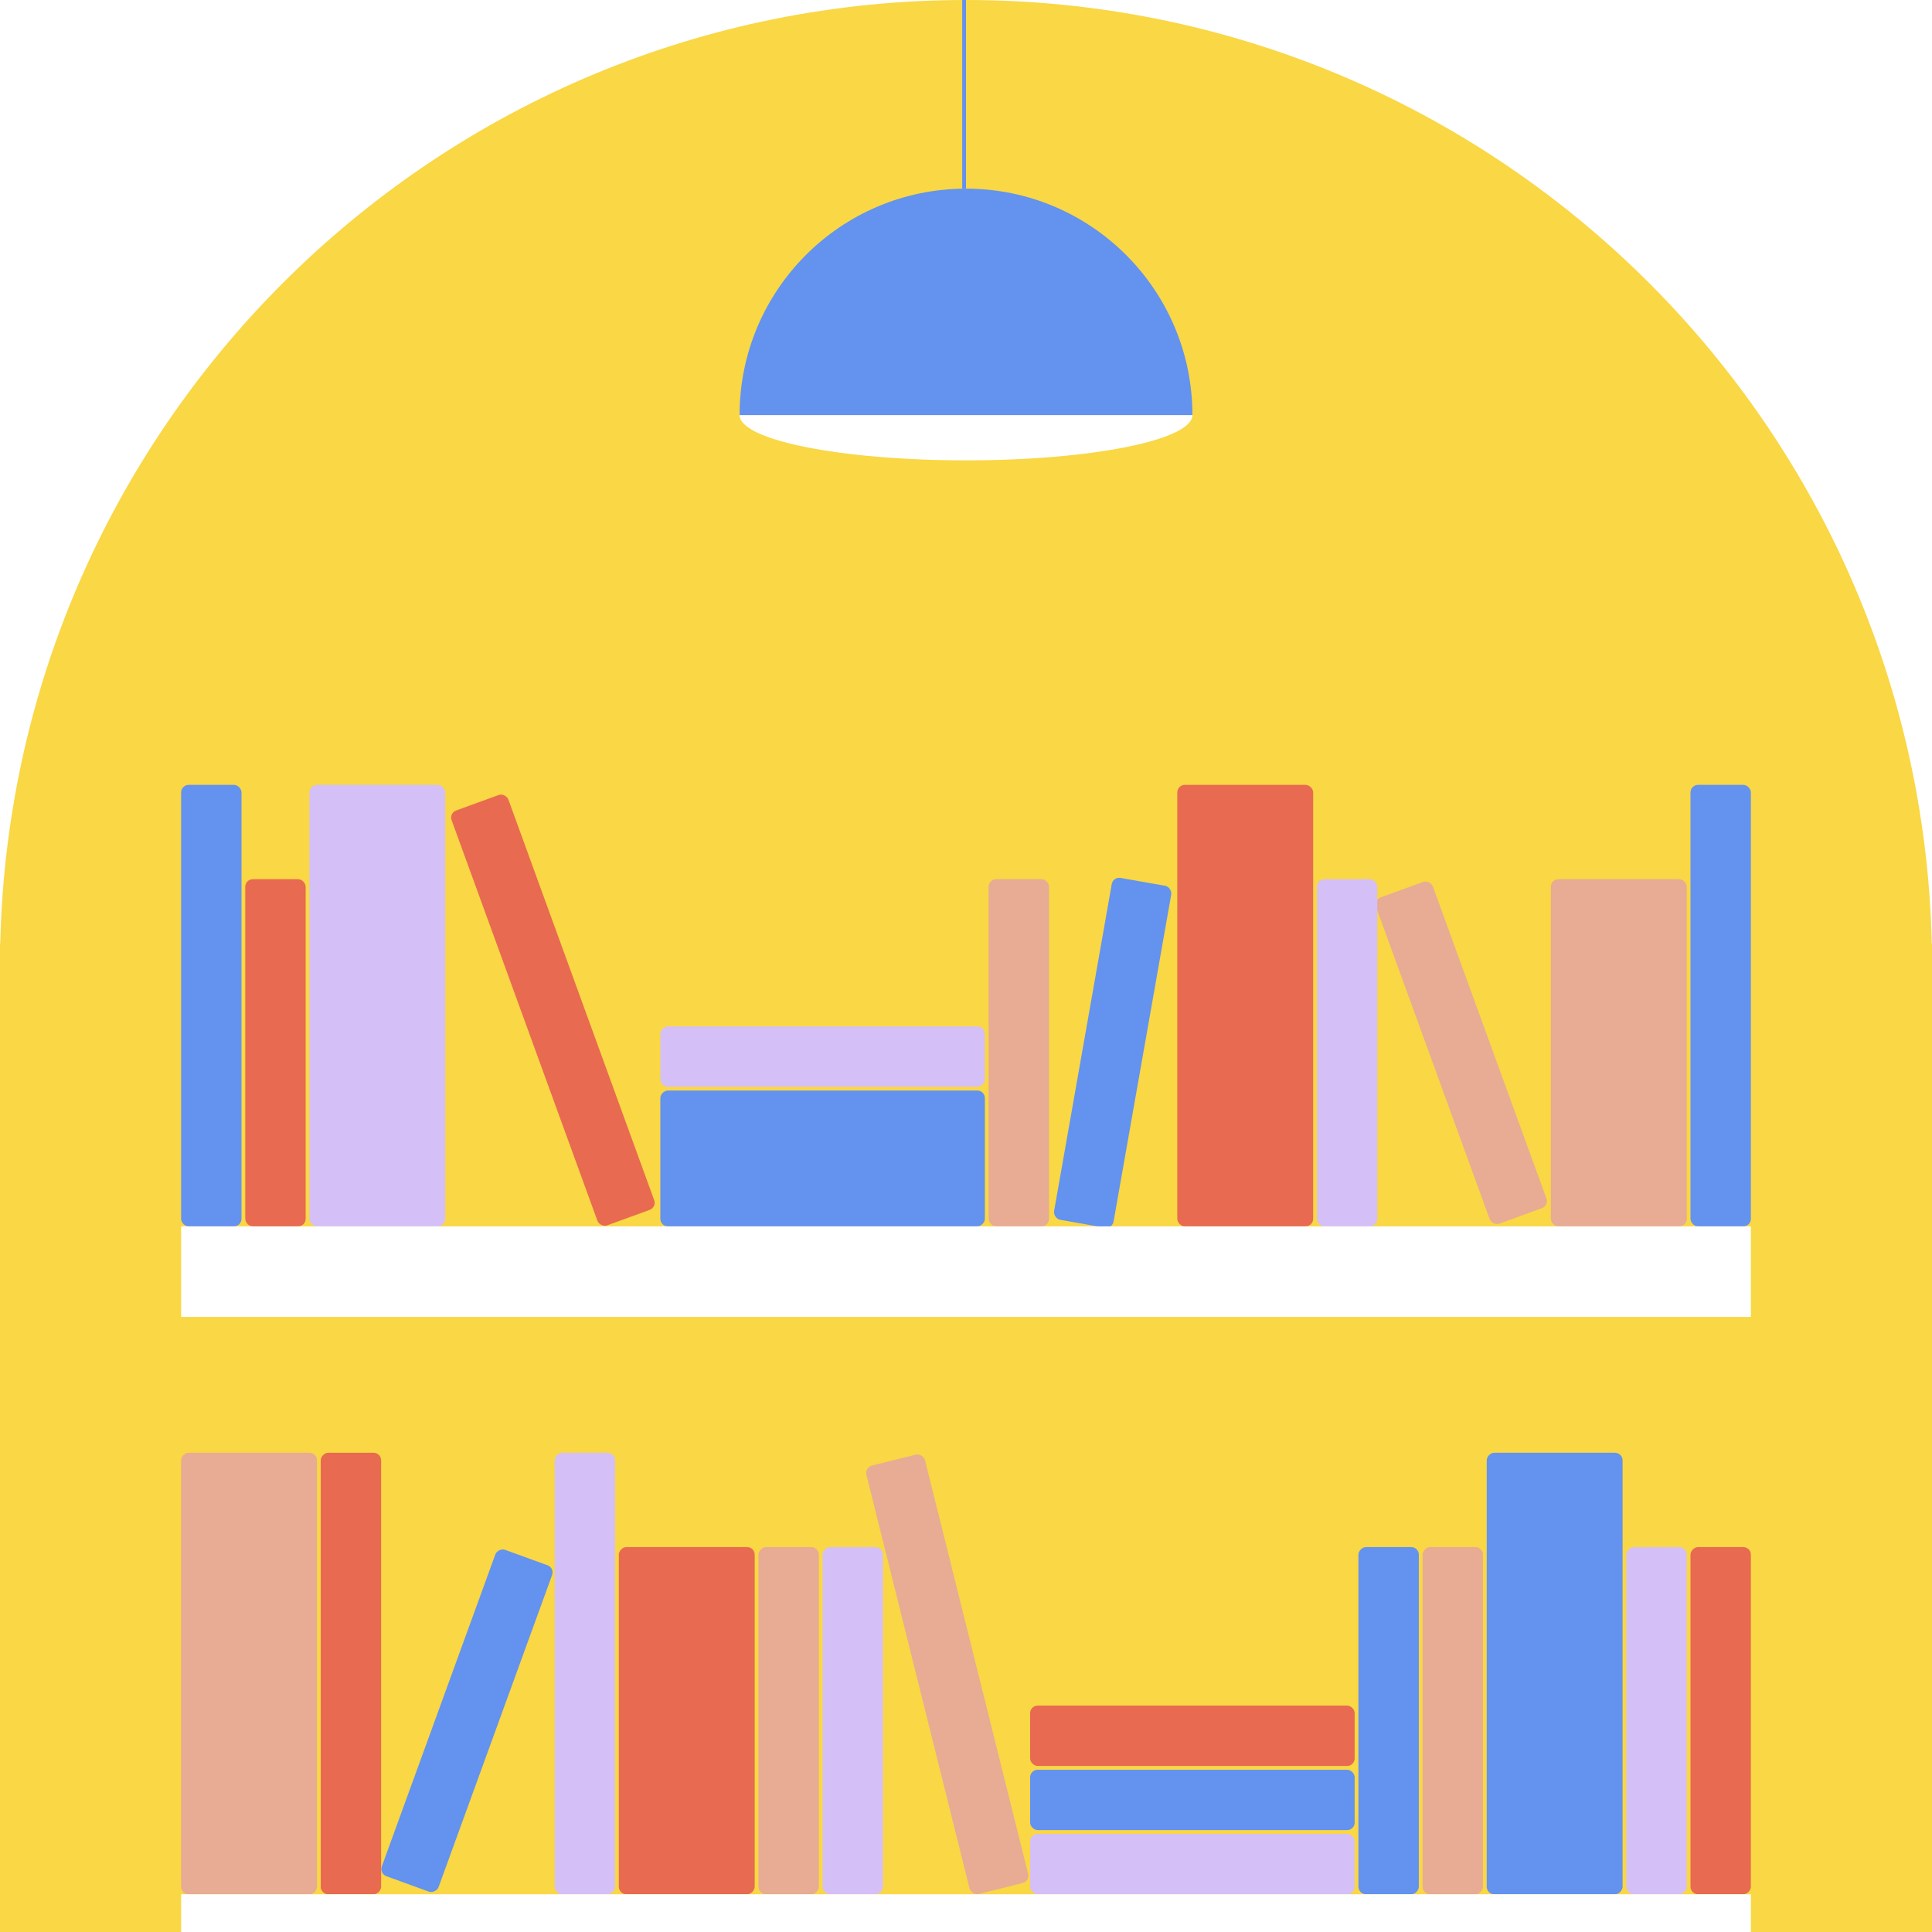 <svg width="512" height="512" viewBox="0 0 512 512" fill="none" xmlns="http://www.w3.org/2000/svg">
<rect width="512" height="512" fill="white"/>
<path fill-rule="evenodd" clip-rule="evenodd" d="M512 256V512H0V256V250H0.069C3.257 111.387 116.621 0 256 0C395.379 0 508.743 111.387 511.931 250H512V256Z" fill="#F9D745"/>
<rect x="48" y="208" width="16" height="117" rx="2" fill="#6392EF"/>
<rect width="16" height="92" rx="2" transform="matrix(-1 0 0 1 464 410)" fill="#E86A50"/>
<rect x="448" y="208" width="16" height="117" rx="2" fill="#6392EF"/>
<rect width="16" height="117" rx="2" transform="matrix(-1 0 0 1 101 385)" fill="#E86A50"/>
<rect x="175" y="288" width="16" height="86" rx="2" transform="rotate(-90 175 288)" fill="#D5BFF7"/>
<rect width="16" height="86" rx="2" transform="matrix(0 -1 -1 0 359 502)" fill="#D5BFF7"/>
<rect x="175" y="325" width="36" height="86" rx="2" transform="rotate(-90 175 325)" fill="#6392EF"/>
<rect width="16" height="86" rx="2" transform="matrix(0 -1 -1 0 359 485)" fill="#6392EF"/>
<rect width="16" height="86" rx="2" transform="matrix(0 -1 -1 0 359 468)" fill="#E86A50"/>
<rect x="82" y="208" width="36" height="117" rx="2" fill="#D5BFF7"/>
<rect width="36" height="117" rx="2" transform="matrix(-1 0 0 1 430 385)" fill="#6392EF"/>
<rect x="411" y="233" width="36" height="92" rx="2" fill="#E8AB94"/>
<rect width="36" height="92" rx="2" transform="matrix(-1 0 0 1 200 410)" fill="#E86A50"/>
<rect x="65" y="233" width="16" height="92" rx="2" fill="#E86A50"/>
<rect width="16" height="92" rx="2" transform="matrix(-1 0 0 1 447 410)" fill="#D5BFF7"/>
<rect width="16" height="92" rx="2" transform="matrix(-1 0 0 1 393 410)" fill="#E8AB94"/>
<rect width="16" height="92" rx="2" transform="matrix(-1 0 0 1 376 410)" fill="#6392EF"/>
<rect x="364" y="238.51" width="16" height="92" rx="2" transform="rotate(-20 364 238.51)" fill="#E8AB94"/>
<rect width="16" height="92" rx="2" transform="matrix(-0.94 -0.342 -0.342 0.94 147 415.51)" fill="#6392EF"/>
<rect x="349" y="233" width="16" height="92" rx="2" fill="#D5BFF7"/>
<rect width="16" height="92" rx="2" transform="matrix(-1 0 0 1 217 410)" fill="#E8AB94"/>
<rect width="16" height="92" rx="2" transform="matrix(-1 0 0 1 234 410)" fill="#D5BFF7"/>
<rect x="294.976" y="232.31" width="16" height="92" rx="2" transform="rotate(10 294.976 232.31)" fill="#6392EF"/>
<rect x="262" y="233" width="16" height="92" rx="2" fill="#E8AB94"/>
<rect width="16" height="117" rx="2" transform="matrix(-1 0 0 1 163 385)" fill="#D5BFF7"/>
<rect x="312" y="208" width="36" height="117" rx="2" fill="#E86A50"/>
<rect width="36" height="117" rx="2" transform="matrix(-1 0 0 1 84 385)" fill="#E8AB94"/>
<rect x="119" y="215.472" width="16" height="117" rx="2" transform="rotate(-20 119 215.472)" fill="#E86A50"/>
<rect x="229.122" y="388.881" width="16" height="117" rx="2" transform="rotate(-14 229.122 388.881)" fill="#E8AB94"/>
<rect x="48" y="325" width="416" height="24" fill="white"/>
<rect width="416" height="10" transform="matrix(-1 0 0 1 464 502)" fill="white"/>
<ellipse cx="256" cy="110" rx="60" ry="12" fill="white"/>
<path d="M316 110H256H196C196 76.863 222.863 50 256 50C289.137 50 316 76.863 316 110Z" fill="#6392EF"/>
<line x1="255.5" y1="50" x2="255.5" y2="-2.18557e-08" stroke="#6392EF"/>
</svg>
